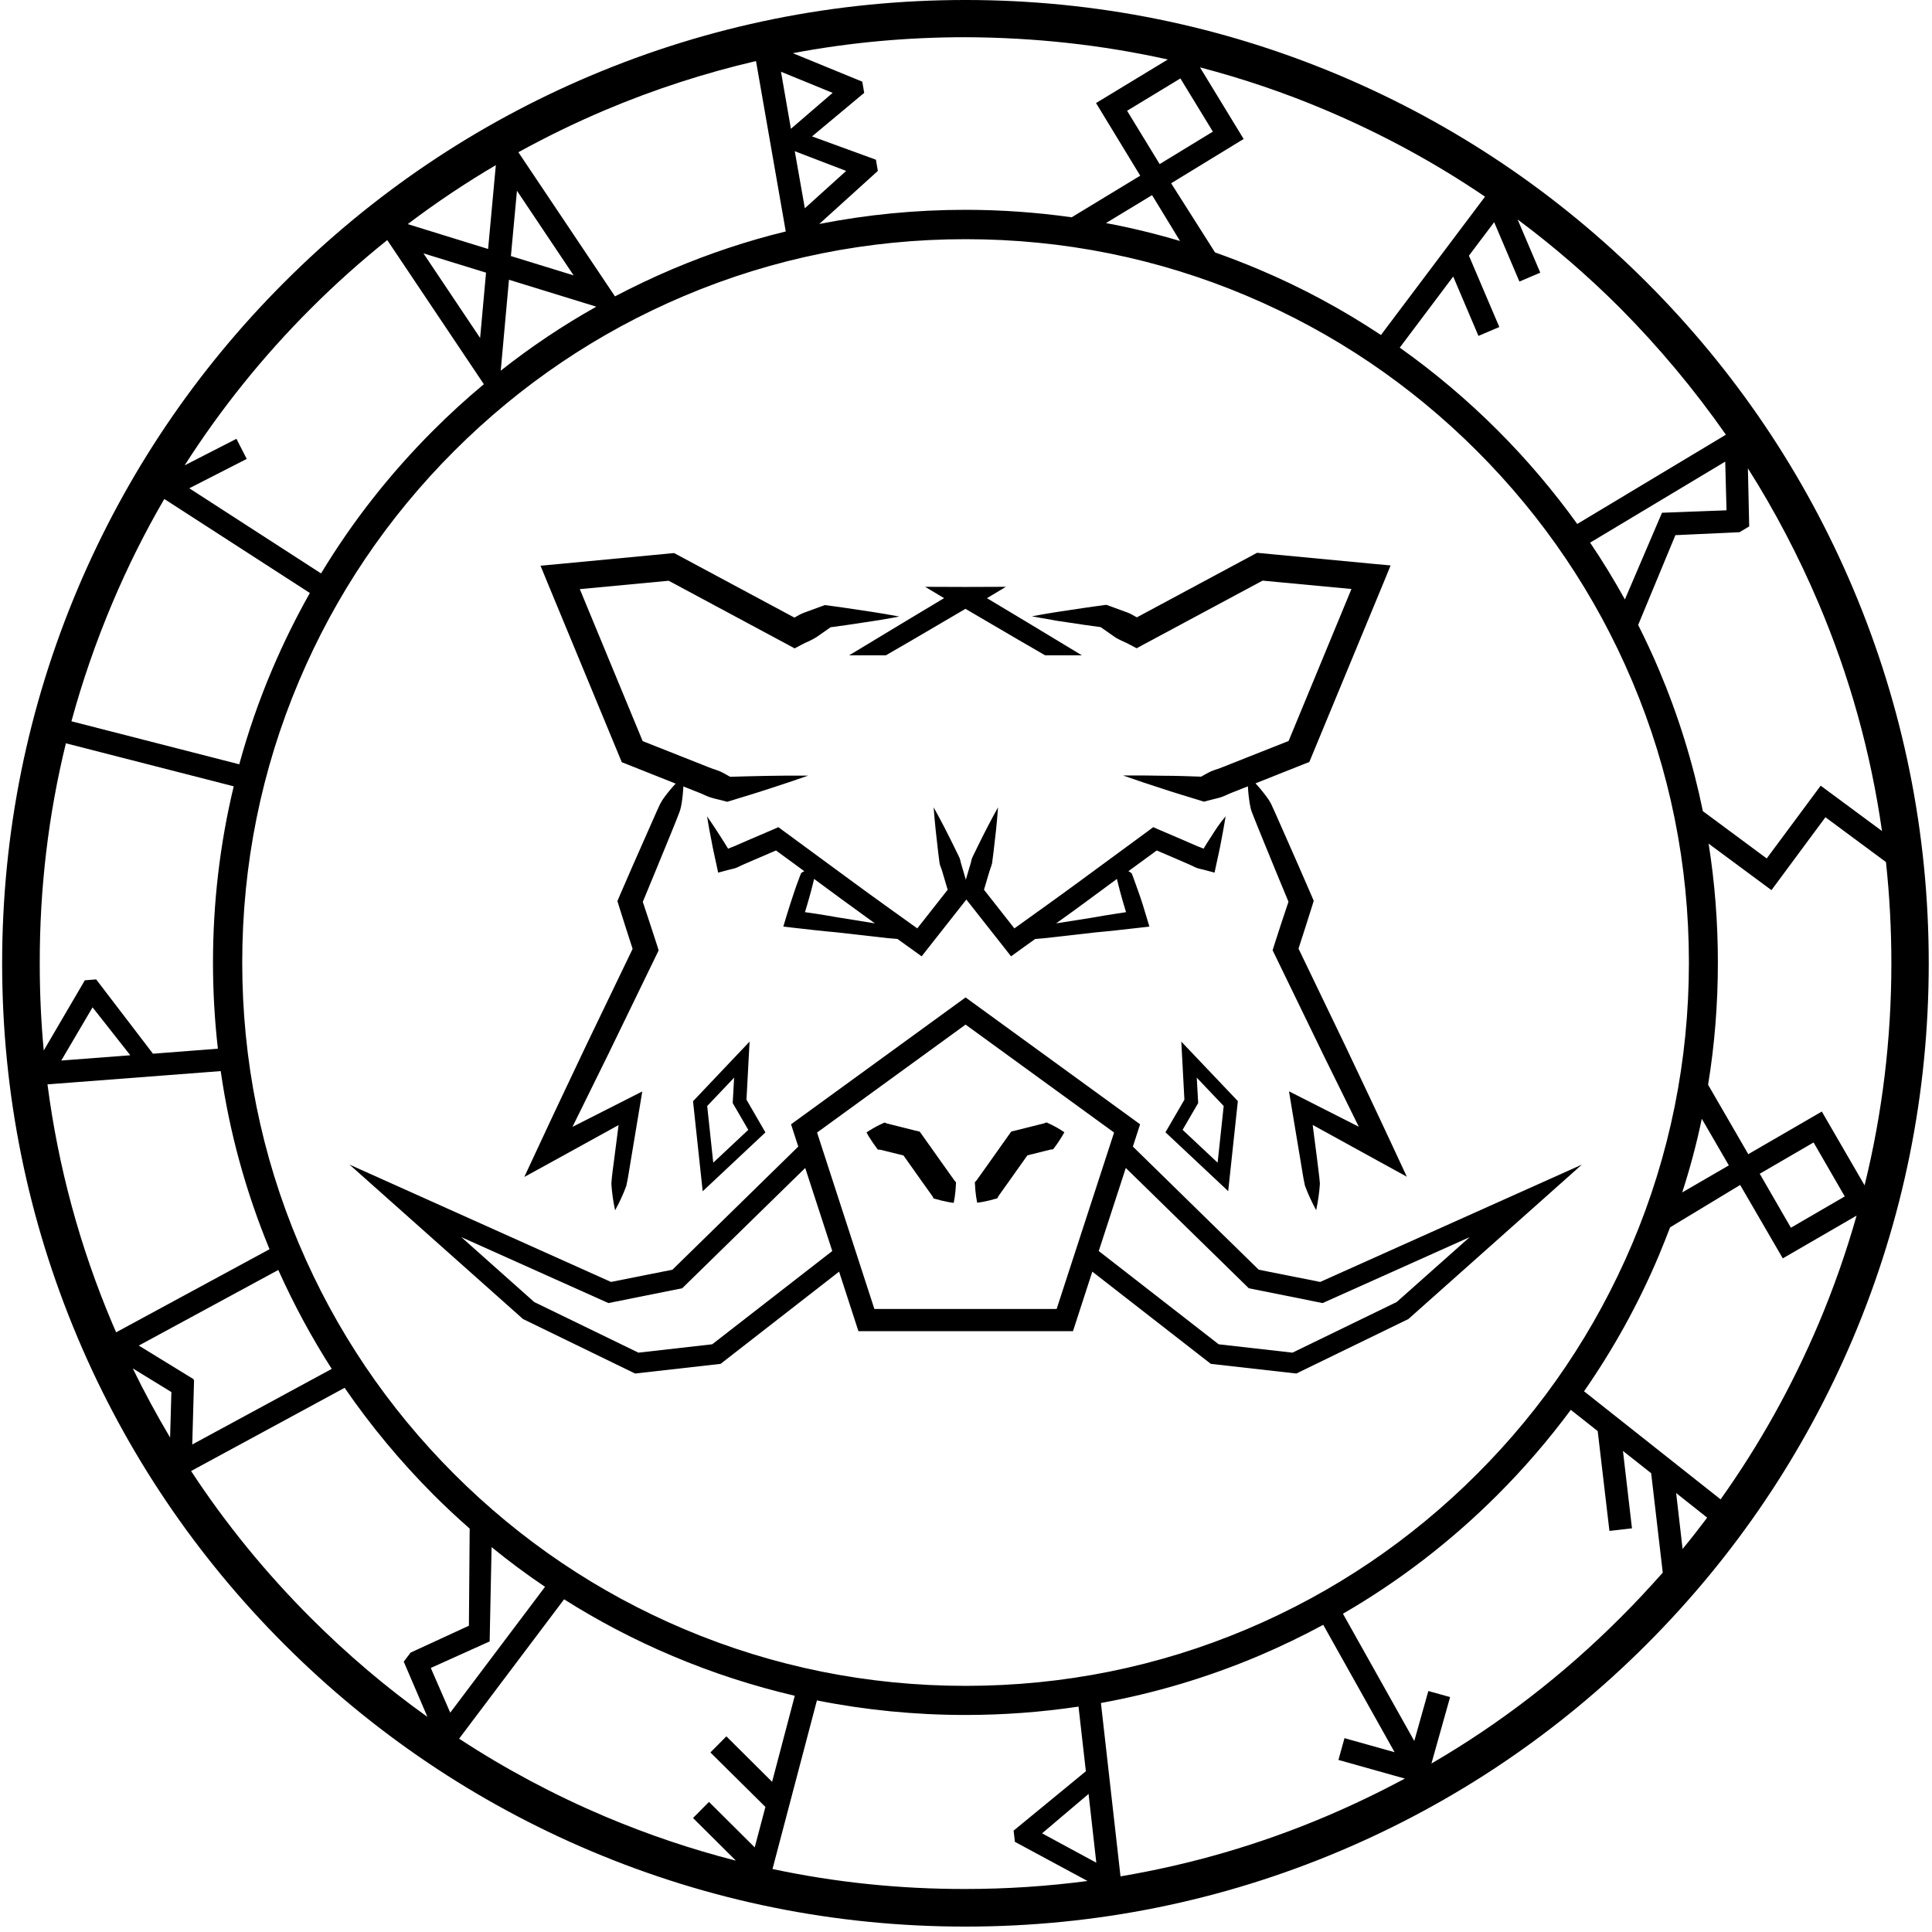 <svg width="1500" height="1500" xmlns="http://www.w3.org/2000/svg">
 <style type="text/css">.st0{fill:#000000;}</style>
 <g>
  <title>Layer 1</title>
  <g id="svg_16">
   <path id="svg_17" d="m1438.666,456.8c-37.7,-89.1 -91.6,-169 -160.3,-237.7c-68.7,-68.7 -148.7,-122.6 -237.7,-160.3c-92.2,-39 -190.1,-58.8 -291.1,-58.8c-101,0 -198.9,19.8 -291.1,58.8c-89.1,37.7 -169,91.6 -237.7,160.3c-68.7,68.7 -122.6,148.7 -160.3,237.7c-39,92.2 -58.8,190.1 -58.8,291.1s19.8,198.9 58.8,291.1c37.7,89.1 91.6,169 160.3,237.7s148.7,122.6 237.7,160.3c92.2,39 190.1,58.8 291.1,58.8c101,0 198.9,-19.8 291.1,-58.8c89.1,-37.7 169,-91.6 237.7,-160.3s122.6,-148.7 160.3,-237.7c39,-92.2 58.8,-190.1 58.8,-291.1s-19.8,-198.9 -58.8,-291.1zm22.5,188.4l-47.6,-35.2l-41.9,56.5l-49.4,-36.6l-0.1,0.2c-7.7,-37.7 -19.1,-74.5 -34.2,-110.2c-5,-11.8 -10.4,-23.3 -16.1,-34.7l28.9,-69.7l49.8,-2.3l7.5,-4.5l-1,-45.1c21,33.2 39.3,68.1 54.8,104.6c24.2,56.9 40.6,116.1 49.3,177zm-314.4,499.2c-51.6,51.6 -111.6,92.1 -178.5,120.4c-69.2,29.3 -142.8,44.1 -218.6,44.1s-149.4,-14.8 -218.6,-44.1c-66.9,-28.3 -126.9,-68.8 -178.5,-120.4s-92.1,-111.6 -120.4,-178.5c-29.3,-69.2 -44.1,-142.8 -44.1,-218.6c0,-75.8 14.8,-149.4 44.1,-218.6c28.3,-66.9 68.8,-126.9 120.4,-178.5c51.6,-51.6 111.6,-92.1 178.5,-120.4c69.2,-29.3 142.8,-44.1 218.6,-44.1s149.4,14.8 218.6,44.1c66.9,28.3 126.9,68.8 178.5,120.4c51.6,51.6 92.1,111.6 120.4,178.5c29.3,69.2 44.1,142.8 44.1,218.6c0,75.8 -14.8,149.4 -44.1,218.6c-28.4,66.9 -68.8,127 -120.4,178.5zm-295.6,301.8l-42.1,-22.8l36.1,-30.6l6,53.4zm-516.7,-151.2l45.7,-20.6l1.5,-73.2c13.4,10.9 27.2,21.2 41.5,30.8l-73.6,97.7l-15.1,-34.7zm-184.3,-223.6l0.3,-0.5l-42.7,-26.2l108.3,-58.7c12,26.7 25.8,52.3 41.5,76.8l-108.3,58.7l1.4,-50l-0.5,-0.1zm-18.1,44.7c-10.4,-17.5 -20.1,-35.4 -29,-53.7l30,18.4l-1,35.3zm269.3,-968l44,65.7l-48.7,-15l4.7,-50.7zm-24,63.6l-4.6,50.7l-44,-65.7l48.6,15zm-60.8,-37.7c21.9,-16.6 44.8,-31.9 68.4,-45.8l-6,65.1l-62.4,-19.3zm78.6,43.2l67.8,20.9c-26,14.6 -50.8,31.2 -74.2,49.7l6.4,-70.6zm218.9,-117.2l-7.7,-44.3l40.1,16.4l-32.4,27.9zm3,17.4l39.9,15.3l-32.1,29l-7.8,-44.3zm299.1,69.7c-18.9,-5.6 -38.1,-10.3 -57.5,-13.9l35.8,-21.7l21.7,35.6zm-41.1,-101.1l41.4,-25.1l25.2,41.3l-41.3,25.2l-25.3,-41.4zm359.5,335.3l104.9,-62.9l1,37.8l-50.1,1.9l-28.8,67.3c-8.4,-15.1 -17.3,-29.8 -27,-44.1zm86.7,447.3l21,36.2l-36.2,21c6.1,-18.8 11.2,-37.9 15.2,-57.2zm18.7,-531.1l-115.4,69.3c-18.5,-25.7 -39.1,-50 -61.8,-72.7c-23.7,-23.7 -49.1,-45.1 -76,-64.2l41.5,-55.2l19.6,46.1l16.2,-6.9l-23.6,-55.4l19.6,-26l19.6,46.1l16.2,-6.9l-17.6,-41.3c28.1,20.9 54.7,43.9 79.8,69c30.3,30.6 57.6,63.3 81.9,98.1zm-187,-184.8l-80.8,107.4c-30,-19.9 -61.7,-37 -95.2,-51.1c-11.1,-4.7 -22.3,-9 -33.6,-13l-34.1,-53.7l56.3,-34.4l-33.9,-55.6c33.2,8.7 65.8,19.7 97.6,33.2c43.7,18.5 85,40.9 123.7,67.2zm-246.3,-106.5l-55.7,33.8l34.3,56.4l-53.2,32.3c-27.1,-3.8 -54.7,-5.8 -82.5,-5.8c-38.5,0 -76.4,3.7 -113.5,11l45.5,-41.2l-1.5,-8.7l-49.6,-18.1l40.5,-33.8l-1.5,-8.7l-53.9,-22.1c43.8,-8.3 88.6,-12.4 133.9,-12.4c53.5,0.2 106,5.9 157.2,17.3zm-436.9,39.3c38.1,-16.1 77.3,-28.8 117.2,-38.1l23.1,132.3c-29.9,7.3 -59.3,17.1 -87.9,29.2c-15.3,6.5 -30.2,13.6 -44.7,21.2l-75,-111.9c21.8,-12 44.2,-22.9 67.3,-32.7zm-228.5,154.1c18.9,-18.9 38.8,-36.7 59.4,-53.2l75,111.9c-13.6,11.3 -26.7,23.3 -39.3,35.9c-33.7,33.7 -62.8,70.8 -87.1,111l-102.3,-66.1l44.6,-22.8l-8,-15.6l-40.2,20.6c28,-43.8 60.7,-84.5 97.9,-121.7zm-154,228.5c11.8,-27.9 25.2,-54.8 40.3,-80.7l113,73c-10.8,19.2 -20.6,39 -29.3,59.5c-10.2,24 -18.7,48.6 -25.5,73.5l-130.3,-33.4c8.5,-31.2 19.1,-61.8 31.8,-91.9zm-36.1,109l130.3,33.4c-10.7,44.5 -16.1,90.3 -16.1,136.9c0,22.5 1.3,44.8 3.8,66.8l-50.4,3.9l-44.1,-57.7l-8.8,0.7l-31.9,54.5c-2.1,-22.3 -3.1,-44.8 -3.1,-67.5c-0.1,-58.4 6.7,-115.5 20.3,-171zm50,242.2l-53.6,4.1l24.3,-41.3l29.3,37.2zm-64.3,22.6l134.5,-10.3c6.8,47.5 19.5,93.7 37.9,138.3l-119.1,64.5c-1,-2.2 -1.9,-4.5 -2.9,-6.7c-25.3,-59.7 -42.1,-121.9 -50.4,-185.8zm111.5,300.2l119.2,-64.6c20.3,29.5 43.3,57.2 68.9,82.9c9.1,9.1 18.5,17.9 28.2,26.4l-0.6,75.4l-45.3,20.9l-5.3,7l18.4,42.9c-32.1,-22.9 -62.3,-48.6 -90.5,-76.8c-35.1,-35.1 -66.2,-73.2 -93,-114.1zm208.1,207.8l81.5,-108.2c26.7,16.9 54.8,31.6 84.2,44c30.9,13.1 62.6,23.3 94.9,30.9l-17.6,66.8l-35.5,-35.3l-12.4,12.5l42.7,42.3l-8.3,31.4l-35.5,-35.3l-12.4,12.5l33.3,33.1c-34.6,-8.8 -68.5,-20.3 -101.7,-34.3c-39.6,-16.8 -77.5,-37 -113.2,-60.4zm243.3,101.2l34.5,-130.9c37.7,7.5 76.2,11.3 115.3,11.3c29.6,0 59,-2.2 87.8,-6.5l5.7,50.2l-56.1,46.1l1,8.7l56.4,30.4c-31.2,4.1 -62.9,6.2 -94.8,6.2c-50.8,0.1 -100.9,-5.1 -149.8,-15.5zm429.6,-40.8c-51.4,21.8 -104.8,37.3 -159.4,46.5l-15.2,-134.6c41.9,-7.6 82.7,-19.8 122.3,-36.5c17.2,-7.3 34,-15.4 50.3,-24.2l55.4,98.9l-38.9,-10.9l-4.7,16.9l51.6,14.5c-19.9,10.6 -40.4,20.5 -61.4,29.4zm228.5,-154.1c-44.2,44.2 -93.2,82 -146.5,113l14.5,-51.6l-16.9,-4.7l-10.9,38.8l-55.4,-98.8c43.7,-25.3 83.9,-56.2 120.1,-92.4c20.7,-20.7 39.6,-42.7 56.8,-65.9l20.9,16.5l9.1,77.5l17.5,-2l-7,-60.1l21.9,17.3l9,77.2c-10.7,12 -21.6,23.8 -33.1,35.2zm43.5,-97l24.1,19.1c-6.2,8.2 -12.5,16.3 -19.1,24.3l-5,-43.4zm110.6,-131.5c-20.5,48.4 -45.9,94 -76.1,136.4l-106,-83.9c22.9,-33 42.4,-68.2 58.1,-105.5c3,-7.2 5.9,-14.5 8.7,-21.8l54.4,-32.9l33.1,57l57.3,-33.2c-8.1,28.5 -17.9,56.5 -29.5,83.9zm-45.7,-116.4l41.8,-24.3l24.2,41.9l-41.8,24.3l-24.2,-41.9zm81.4,9l-33.2,-57.3l-57.1,33.1l-31.2,-53.9c5.1,-31.1 7.6,-62.8 7.6,-94.9c0,-31.2 -2.4,-62 -7.2,-92.3l48.8,36.1l41.9,-56.6l47,34.8c2.8,25.9 4.2,52.2 4.2,78.6c0,58.7 -7,116.4 -20.8,172.4z" class="st0"/>
   <g id="svg_18">
    <path id="svg_19" d="m740.866,916.3l-8.2,-11.5l-16.3,-23l-2.3,-3.2l-3.8,-0.9l-17.5,-4.4l-4.4,-1.1c-0.7,-0.2 -1.3,-1 -2.2,-0.4l-2.6,1.2c-1.8,0.8 -3.5,1.8 -5.3,2.8c-1.8,1 -3.6,2.1 -5.5,3.4c1,2 2.1,3.8 3.3,5.5c1.1,1.8 2.2,3.4 3.4,5l1.7,2.3c0.5,1 1.4,0.5 2.2,0.6l4.4,1.1l13.7,3.4l14.1,19.9l8.2,11.5c0.4,0.5 0.7,1 0.8,1.6c0.2,0.6 1.2,0.6 1.9,0.8l4.4,1.2c3.1,0.7 6.2,1.4 9.6,1.8c0.7,-3.4 1.1,-6.6 1.4,-9.7l0.3,-4.6c0,-0.7 0.3,-1.7 -0.2,-2c-0.4,-0.4 -0.8,-0.8 -1.1,-1.3z" class="st0"/>
    <path id="svg_20" d="m579.566,853.8l2.4,-45.1l-43.9,46.3l7.5,69.9l48.7,-45.7l-14.7,-25.4zm-30.5,4.9l20.9,-22l-1.1,19.7l12.1,20.8l-27.2,25.5l-4.7,-44z" class="st0"/>
    <path id="svg_21" d="m480.266,873.5l-3.3,25.6c-0.8,6.6 -1.9,13.2 -2.3,19.9c0.4,6.8 1.4,13.7 2.9,20.7c3.4,-6.3 6.4,-12.6 8.7,-19c1.5,-6.5 2.3,-13.2 3.5,-19.8l6.6,-39.6l2.3,-13.9l-12.8,6.5l-41.4,21c9.1,-18.4 18.2,-36.9 27.3,-55.4l38,-78.3l1.6,-3.3l-1.1,-3.6c-3.6,-11.4 -7.5,-22.7 -11.2,-34.1c6.3,-15.1 12.5,-30.3 18.7,-45.4c3.3,-8.1 6.7,-16.2 9.8,-24.4c1.5,-4.1 2,-8.7 2.5,-13.2c0.2,-2.2 0.4,-4.4 0.5,-6.6l11.6,4.6c3.1,1.1 6,2.8 9.1,3.8c3.1,1 6.4,1.7 9.6,2.5l3.7,1l1.4,-0.4c10.3,-3.2 20.5,-6.2 30.8,-9.6c10.2,-3.3 20.5,-6.7 30.7,-10.3c-10.8,-0.1 -21.6,0 -32.3,0.2c-9.5,0.1 -18.9,0.5 -28.3,0.7c-2.5,-1.4 -5,-2.9 -7.6,-4.1c-3,-1.3 -6.2,-2.1 -9.3,-3.4l-18.4,-7.3l-32.6,-12.9l-48.8,-118l69,-6.5l92.8,49.8l5,2.7l4.9,-2.6c2,-1.1 4.1,-2.1 6.2,-3c2.1,-1 4.1,-2 6.1,-3.3l10.7,-7.5c8.4,-1.1 16.7,-2.3 25,-3.6c4.7,-0.7 9.5,-1.4 14.2,-2.2c4.7,-0.8 9.5,-1.6 14.2,-2.5c-4.7,-0.9 -9.5,-1.7 -14.2,-2.5c-4.7,-0.8 -9.5,-1.5 -14.2,-2.2c-9.5,-1.5 -18.9,-2.8 -28.4,-4.1l-1,-0.1l-3.1,1.1l-13.1,4.8c-2.2,0.8 -4.2,1.9 -6.2,3.1c-0.4,0.2 -0.8,0.5 -1.3,0.7l-90.6,-48.6l-2.8,-1.5l-3.2,0.3l-86.3,8.2l-14.2,1.3l5.4,13.2l56,135.3l1.7,4.1l4.1,1.6l36.7,14.6l1,0.4c-1.5,1.6 -2.9,3.2 -4.3,4.9c-2.9,3.5 -5.8,7.1 -7.8,11c-3.7,7.9 -7.1,16 -10.7,24c-7.1,16 -14.2,32.1 -21.1,48.2l-1.3,3.1l1,3.3c3.6,11.3 7.1,22.6 10.8,33.8l-36.1,75c-12.4,26.2 -24.9,52.4 -37.1,78.7l-10.9,23.4l22.4,-12.3l50.8,-28z" class="st0"/>
    <path id="svg_22" d="m820.966,875.7c-1.8,-1 -3.6,-2 -5.3,-2.8l-2.6,-1.2c-0.9,-0.6 -1.5,0.3 -2.2,0.4l-4.4,1.1l-17.5,4.4l-3.8,0.9l-2.3,3.2l-16.3,23l-8.2,11.5c-0.3,0.5 -0.7,0.9 -1.2,1.3c-0.5,0.4 -0.2,1.3 -0.2,2l0.3,4.6c0.3,3.1 0.7,6.3 1.4,9.7c3.4,-0.4 6.6,-1.1 9.6,-1.8l4.4,-1.2c0.7,-0.2 1.7,-0.3 1.9,-0.8c0.2,-0.6 0.5,-1.1 0.8,-1.6l8.2,-11.5l14.1,-19.9l13.7,-3.4l4.4,-1.1c0.7,-0.2 1.6,0.3 2.2,-0.6l1.7,-2.3c1.2,-1.6 2.3,-3.2 3.4,-5c1.1,-1.7 2.2,-3.5 3.3,-5.5c-1.8,-1.3 -3.7,-2.4 -5.4,-3.4z" class="st0"/>
    <path id="svg_23" d="m917.166,808.7l2.4,45.1l-14.7,25.3l48.7,45.7l7.5,-69.9l-43.9,-46.2zm28.2,94l-27.2,-25.5l12.1,-20.8l-1.1,-19.7l20.9,22l-4.7,44z" class="st0"/>
    <path id="svg_24" d="m940.166,649.8c-2,3 -3.9,6.1 -5.7,9.1c-1.5,-0.7 -3.1,-1.2 -4.6,-1.8l-10.1,-4.4l-20.3,-8.7l-4.1,-1.8l-3.6,2.7l-55,40.4c-16.3,12 -32.8,23.7 -49.2,35.5l-23.6,-30l3.7,-12.5c0.4,-1.4 0.8,-2.7 1.3,-4.1c0.5,-1.3 1,-2.7 1.3,-4.1l1.1,-8.6c1.4,-11.5 2.7,-23.1 3.5,-34.7c-5.7,10.2 -11,20.6 -16.1,31l-3.8,7.8c-0.6,1.3 -0.8,2.7 -1.2,4.1c-0.3,1.4 -0.8,2.8 -1.2,4.1l-2.7,9.2l-2.7,-9.2c-0.4,-1.4 -0.8,-2.7 -1.2,-4.1c-0.3,-1.4 -0.6,-2.8 -1.2,-4.1l-3.8,-7.8c-5.1,-10.4 -10.4,-20.8 -16.1,-31c0.9,11.7 2.1,23.2 3.5,34.7l1.1,8.6c0.2,1.4 0.8,2.7 1.3,4.1c0.5,1.3 0.9,2.7 1.3,4.1l3.7,12.5l-23.6,30c-16.4,-11.8 -32.9,-23.5 -49.2,-35.5l-55,-40.4l-3.6,-2.7l-4.1,1.8l-20.3,8.7l-10.1,4.4c-1.5,0.7 -3.1,1.1 -4.6,1.8c-1.9,-3.1 -3.7,-6.1 -5.7,-9.1c-3.4,-5.4 -6.9,-10.7 -10.6,-16c1,6.4 2.1,12.7 3.4,18.9c1.1,6.3 2.6,12.5 3.9,18.7l1.3,6.1l8.3,-2.2c1.8,-0.5 3.7,-0.8 5.4,-1.4c1.7,-0.6 3.3,-1.6 5,-2.3l10.1,-4.4l16.1,-6.9l22,16.1c-1.1,0.5 -2.2,1 -2.6,1.8c-0.7,1.5 -1.2,3.2 -1.8,4.7c-1.2,3.2 -2.4,6.3 -3.4,9.5c-2.2,6.4 -4.2,12.8 -6.2,19.3l-2.3,7.7l7.8,0.9l16.9,1.9c5.6,0.7 11.3,1.1 17,1.7l39.6,4.5l7.3,0.6c4.2,3 8.5,6.1 12.7,9.1l6.1,4.4l4.7,-6l30,-38.1l30,38.1l4.7,6l6.1,-4.4c4.2,-3.1 8.5,-6.1 12.7,-9.1l7.3,-0.6l39.6,-4.5c5.7,-0.6 11.3,-1 17,-1.7l16.9,-1.9l7.8,-0.9l-2.3,-7.7c-1.9,-6.5 -3.9,-12.9 -6.2,-19.3c-1.1,-3.2 -2.3,-6.4 -3.4,-9.5c-0.6,-1.6 -1.1,-3.2 -1.8,-4.7c-0.5,-0.7 -1.5,-1.2 -2.6,-1.8l22,-16.1l16.1,6.9l10.1,4.4c1.7,0.7 3.3,1.7 5,2.3c1.7,0.6 3.6,0.9 5.4,1.4l8.3,2.2l1.3,-6.1c1.3,-6.2 2.8,-12.4 3.9,-18.7c1.2,-6.3 2.4,-12.6 3.4,-18.9c-4.5,5.2 -8,10.6 -11.4,16zm-289.4,62.5c-5.6,-0.9 -11.2,-2 -16.8,-2.8l-9,-1.3c1.2,-4 2.4,-7.9 3.5,-11.9c0.9,-3.2 1.8,-6.5 2.6,-9.8c0.3,-1.4 0.7,-2.7 1,-4.1l21.3,15.7c8.6,6.3 17.2,12.5 25.9,18.8l-28.5,-4.6zm214.5,-2.7c-5.6,0.8 -11.2,1.8 -16.8,2.8l-28.5,4.5c8.7,-6.2 17.3,-12.4 25.9,-18.8l21.3,-15.7c0.3,1.4 0.7,2.7 1,4.1c0.8,3.3 1.7,6.5 2.6,9.8c1.1,4 2.3,8 3.5,11.9l-9,1.4z" class="st0"/>
    <path id="svg_25" d="m1024.966,995.3l-47.7,-9.5l-97.7,-95.6l5.6,-17.3l-135.5,-98.5l-135.5,98.5l5.6,17.3l-97.7,95.6l-47.7,9.5l-203,-91.1l134.7,119.9l87,42.3l66.4,-7.5l92,-71.6l15,46.2l166.6,0l15,-46.2l92,71.6l66.4,7.5l87,-42.3l134.7,-119.9l-203.2,91.1zm-472,48.4l-57.3,6.5l-80.9,-39.3l-56.6,-50.4l114.2,51.2l57.3,-11.5l95.5,-93.4l21,64.5l-93.2,72.4zm267.4,-27.4l-141.5,0l-44.5,-137l115.3,-83.8l115.3,83.8l-44.6,137zm264,-5.4l-80.9,39.3l-57.3,-6.5l-93.1,-72.4l21,-64.5l95.5,93.4l57.3,11.5l114.2,-51.2l-56.7,50.4z" class="st0"/>
    <path id="svg_26" d="m829.566,483.3c8.3,1.3 16.7,2.5 25,3.6l10.7,7.5c1.9,1.3 4,2.4 6.1,3.3c2.1,0.9 4.2,1.9 6.2,3l4.9,2.6l5,-2.7l92.8,-49.8l69,6.5l-48.8,118l-32.6,12.9l-18.4,7.3c-3,1.3 -6.3,2.1 -9.3,3.4c-2.6,1.2 -5.1,2.7 -7.6,4.1c-9.4,-0.3 -18.8,-0.7 -28.3,-0.7c-10.8,-0.2 -21.5,-0.3 -32.3,-0.2c10.2,3.6 20.4,7 30.7,10.3c10.2,3.4 20.5,6.4 30.8,9.6l1.4,0.4l3.7,-1c3.2,-0.9 6.5,-1.5 9.6,-2.5c3.1,-1.1 6,-2.7 9.1,-3.8l11.6,-4.6c0.1,2.2 0.3,4.5 0.5,6.6c0.6,4.5 1,9.1 2.5,13.2c3.1,8.2 6.6,16.3 9.8,24.4c6.2,15.2 12.4,30.3 18.7,45.4c-3.8,11.4 -7.6,22.7 -11.2,34.1l-1.1,3.6l1.6,3.3l38,78.3c9.1,18.5 18.2,36.9 27.3,55.4l-41.4,-21l-12.8,-6.5l2.3,13.9l6.6,39.6c1.2,6.6 2,13.2 3.5,19.8c2.4,6.4 5.3,12.7 8.7,19c1.5,-7 2.5,-13.9 2.9,-20.7c-0.5,-6.7 -1.6,-13.3 -2.3,-19.9l-3.3,-25.6l50.7,27.9l22.4,12.3l-10.9,-23.4c-12.2,-26.3 -24.7,-52.5 -37.1,-78.7l-36.1,-75c3.7,-11.2 7.2,-22.5 10.8,-33.8l1,-3.3l-1.3,-3.1c-6.9,-16.1 -14,-32.1 -21.1,-48.2c-3.6,-8 -7,-16.1 -10.7,-24c-2,-3.9 -4.9,-7.4 -7.8,-11c-1.4,-1.6 -2.8,-3.3 -4.3,-4.9l1,-0.4l36.7,-14.6l4.1,-1.6l1.7,-4.1l56,-135.3l5.4,-13.2l-14.2,-1.3l-86.3,-8.2l-3.2,-0.3l-2.8,1.5l-90.5,48.6c-0.4,-0.2 -0.8,-0.5 -1.3,-0.7c-2,-1.2 -4,-2.3 -6.2,-3.1l-13.1,-4.8l-3.1,-1.1l-1,0.1c-9.5,1.3 -18.9,2.6 -28.4,4.1c-4.7,0.7 -9.5,1.4 -14.2,2.2c-4.7,0.8 -9.5,1.6 -14.2,2.5c4.7,0.9 9.5,1.7 14.2,2.5c4.7,1 9.4,1.6 14.2,2.3z" class="st0"/>
    <polygon id="svg_27" points="659.266,508.8 687.766,508.8 709.166,496.4 749.566,472.7 790.066,496.4 811.466,508.8 839.966,508.8 797.766,483.3 766.266,464.4 780.966,455.6 752.066,455.7 749.566,455.7 747.166,455.7 718.266,455.6 732.966,464.4 701.466,483.3 " class="st0"/>
   </g>
  </g>
 </g>
</svg>

